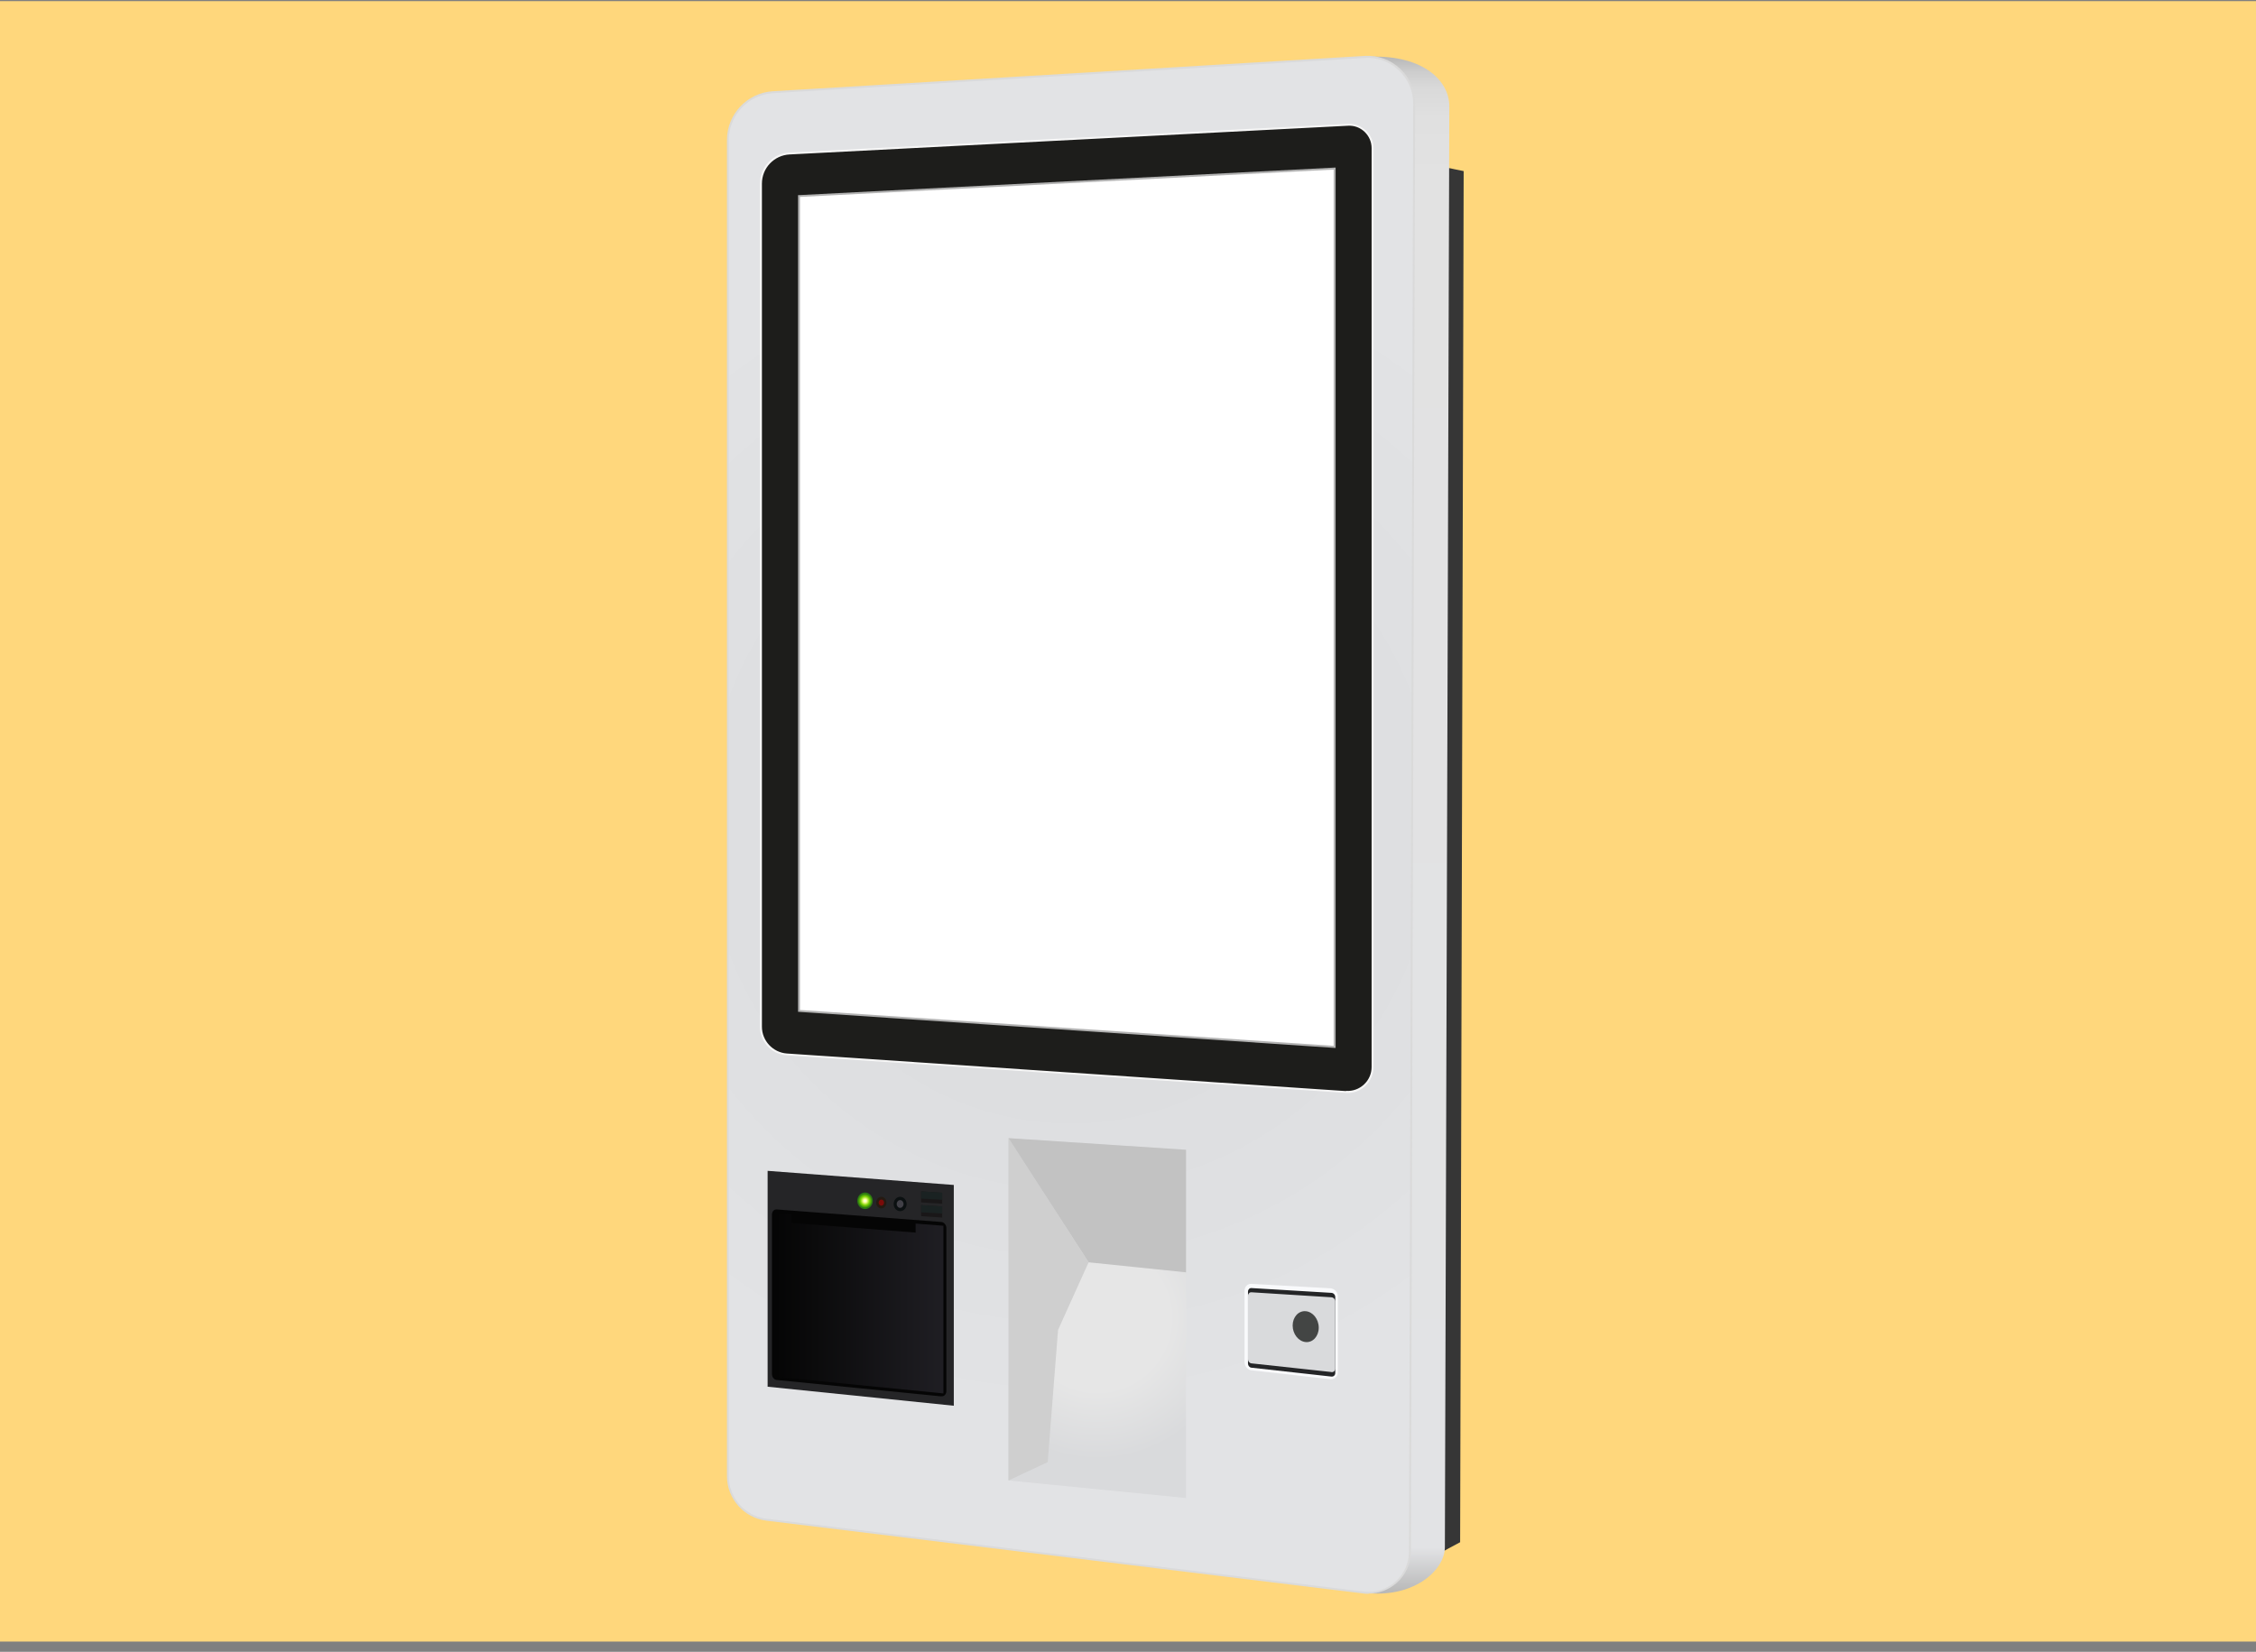 <svg width="198" height="145" viewBox="0 0 198 145" fill="none" xmlns="http://www.w3.org/2000/svg">
<rect x="0" y="0" width="198" height="145" fill="#808080" stroke="none"/>
<path d="M198 0.1H0V144.1H198V0.1Z" fill="#FFD77C"/>
<path d="M125.99 136.538L128.15 135.378L128.46 15.018L125.99 14.518V136.538Z" fill="#363636"/>
<path d="M119.671 139.798L67.451 133.408C65.411 133.168 63.881 131.528 63.881 129.568V12.318C63.881 10.078 65.711 8.218 68.061 8.088L119.771 4.998C124.711 4.678 127.211 6.978 127.201 9.348L126.811 135.798C126.811 137.978 123.821 140.388 119.661 139.798H119.671Z" fill="url(#paint0_linear_71_1330)"/>
<path d="M83.5 123.688L67.52 122.058C67.28 122.038 67.09 121.828 67.09 121.578V102.888C67.09 102.648 67.3 102.448 67.54 102.468L83.54 103.688C83.79 103.708 83.98 103.908 83.98 104.158V123.258C83.98 123.518 83.76 123.718 83.5 123.698V123.688Z" fill="#1D1D1B"/>
<path d="M119.671 139.798L67.281 133.408C65.341 133.168 63.881 131.528 63.881 129.568V12.318C63.881 10.078 65.621 8.218 67.861 8.088L119.771 4.998C122.131 4.858 124.121 6.738 124.111 9.098L123.741 136.188C123.741 138.368 121.831 140.058 119.661 139.788L119.671 139.798Z" fill="url(#paint1_radial_71_1330)"/>
<path d="M120.111 139.908C119.961 139.908 119.811 139.908 119.661 139.878L67.271 133.488C65.291 133.248 63.801 131.558 63.801 129.568V12.318C63.791 10.038 65.571 8.138 67.851 8.008L119.771 4.908C120.931 4.838 122.041 5.238 122.891 6.038C123.741 6.838 124.201 7.928 124.201 9.088L123.831 136.178C123.831 137.238 123.371 138.258 122.571 138.958C121.891 139.558 121.011 139.888 120.101 139.888L120.111 139.908ZM119.681 139.708C120.691 139.828 121.701 139.518 122.461 138.848C123.221 138.178 123.661 137.208 123.661 136.198L124.031 9.108C124.031 7.988 123.591 6.948 122.771 6.178C121.961 5.408 120.891 5.018 119.781 5.088L67.861 8.178C65.671 8.308 63.961 10.128 63.961 12.318V129.568C63.961 131.478 65.391 133.088 67.281 133.318L119.671 139.708H119.681Z" fill="#DADADA"/>
<path d="M83.711 123.398L67.371 121.728V102.778L83.711 104.018V123.398Z" fill="#252527"/>
<path d="M82.692 105.668L80.842 105.548V104.578L82.692 104.698V105.668Z" fill="#191718"/>
<path d="M82.692 106.878L80.842 106.758V105.788L82.692 105.908V106.878Z" fill="#191718"/>
<path d="M82.692 106.528L80.842 106.418V105.788L82.692 105.908V106.528Z" fill="#1A2222"/>
<path d="M82.62 122.577L68.17 121.137C67.94 121.117 67.75 120.877 67.75 120.607V106.617C67.75 106.347 67.94 106.147 68.17 106.167L82.62 107.267C82.86 107.287 83.06 107.527 83.06 107.797V122.117C83.06 122.387 82.86 122.597 82.62 122.567V122.577Z" fill="#050505"/>
<path d="M79.002 106.318C79.316 106.318 79.572 106.036 79.572 105.688C79.572 105.34 79.316 105.058 79.002 105.058C78.687 105.058 78.432 105.34 78.432 105.688C78.432 106.036 78.687 106.318 79.002 106.318Z" fill="#0B1011"/>
<path d="M75.92 106.138C76.296 106.138 76.6 105.811 76.6 105.408C76.6 105.005 76.296 104.678 75.92 104.678C75.545 104.678 75.24 105.005 75.24 105.408C75.24 105.811 75.545 106.138 75.92 106.138Z" fill="url(#paint2_radial_71_1330)"/>
<path d="M77.35 106.078C77.599 106.078 77.8 105.849 77.8 105.568C77.8 105.286 77.599 105.058 77.35 105.058C77.102 105.058 76.9 105.286 76.9 105.568C76.9 105.849 77.102 106.078 77.35 106.078Z" fill="#251A12"/>
<path d="M82.8 122.318L68.07 120.858V106.468L69.47 106.578V107.348L80.36 108.198V107.408L82.8 107.598V122.318Z" fill="url(#paint3_linear_71_1330)"/>
<path d="M82.692 105.318L80.842 105.208V104.578L82.692 104.698V105.318Z" fill="#1A2222"/>
<path d="M77.351 105.838C77.484 105.838 77.591 105.717 77.591 105.568C77.591 105.419 77.484 105.298 77.351 105.298C77.219 105.298 77.111 105.419 77.111 105.568C77.111 105.717 77.219 105.838 77.351 105.838Z" fill="#7A0B09"/>
<path d="M79.001 106.028C79.167 106.028 79.301 105.875 79.301 105.688C79.301 105.5 79.167 105.348 79.001 105.348C78.835 105.348 78.701 105.5 78.701 105.688C78.701 105.875 78.835 106.028 79.001 106.028Z" fill="#414047"/>
<path d="M104.092 131.498L88.512 129.958V99.908L104.092 100.928V131.498Z" fill="url(#paint4_radial_71_1330)"/>
<path d="M88.512 129.958L91.952 128.348L92.862 116.738L95.542 110.808L88.512 99.908V129.958Z" fill="#CFCFCF"/>
<path d="M95.542 110.808L104.092 111.688V100.928L88.512 99.908L95.542 110.808Z" fill="#C2C2C2"/>
<path d="M116.75 121.068L109.83 120.288C109.5 120.248 109.23 119.928 109.23 119.578V113.308C109.23 112.948 109.5 112.678 109.83 112.698L116.75 113.088C117.12 113.108 117.42 113.428 117.42 113.808V120.458C117.42 120.838 117.12 121.108 116.75 121.068Z" fill="#F9FAFC"/>
<path d="M116.851 120.838L109.831 120.058C109.661 120.038 109.531 119.878 109.531 119.698V113.378C109.531 113.198 109.671 113.058 109.831 113.068L116.851 113.488C117.041 113.498 117.191 113.668 117.191 113.858V120.528C117.191 120.718 117.041 120.858 116.851 120.838Z" fill="#242527"/>
<path d="M116.851 120.438L109.831 119.678C109.661 119.658 109.531 119.498 109.531 119.318V113.748C109.531 113.568 109.671 113.428 109.831 113.438L116.851 113.878C117.041 113.888 117.191 114.058 117.191 114.248V120.138C117.191 120.328 117.041 120.468 116.851 120.448V120.438Z" fill="#D9DADC"/>
<path d="M115.741 116.548C115.741 117.298 115.221 117.868 114.591 117.808C113.961 117.748 113.451 117.098 113.451 116.358C113.451 115.618 113.961 115.048 114.591 115.098C115.221 115.148 115.741 115.788 115.741 116.548Z" fill="#434544"/>
<path d="M118.131 95.848L69.051 92.548C67.771 92.458 66.781 91.398 66.781 90.118V16.118C66.781 14.708 67.881 13.548 69.291 13.478L118.311 10.958C119.481 10.898 120.471 11.838 120.471 13.008V93.658C120.471 94.928 119.391 95.938 118.131 95.848Z" fill="#1D1D1B"/>
<path d="M118.281 95.938C118.231 95.938 118.171 95.938 118.121 95.938L69.041 92.638C67.721 92.548 66.691 91.448 66.691 90.118V16.118C66.691 14.668 67.831 13.468 69.281 13.388L118.301 10.868C118.891 10.838 119.451 11.048 119.881 11.458C120.311 11.868 120.551 12.418 120.551 13.008V93.658C120.551 94.298 120.291 94.888 119.831 95.328C119.401 95.728 118.861 95.948 118.281 95.948V95.938ZM118.131 95.758C118.721 95.798 119.281 95.598 119.711 95.198C120.141 94.798 120.381 94.248 120.381 93.658V13.008C120.381 12.458 120.161 11.958 119.771 11.578C119.371 11.198 118.861 11.008 118.311 11.038L69.301 13.558C67.941 13.628 66.871 14.748 66.871 16.118V90.128C66.871 91.358 67.831 92.388 69.061 92.478L118.141 95.778L118.131 95.758Z" fill="#F6F6F6"/>
<path d="M117.141 91.898L70.121 88.748V17.208L117.141 14.798V91.898Z" fill="white"/>
<path d="M117.221 91.987H117.131L70.041 88.817V17.128H70.121L117.221 14.707V91.987ZM70.211 88.657L117.051 91.808V14.887L70.211 17.288V88.657Z" fill="#B2B2B2"/>
<defs>
<linearGradient id="paint0_linear_71_1330" x1="95.541" y1="139.888" x2="95.541" y2="4.968" gradientUnits="userSpaceOnUse">
<stop stop-color="#B7B7B7"/>
<stop offset="0.03" stop-color="#E2E3E5"/>
<stop offset="0.92" stop-color="#E2E2E2"/>
<stop offset="0.96" stop-color="#E0E0E0"/>
<stop offset="0.98" stop-color="#D9D9D9"/>
<stop offset="0.99" stop-color="#CDCDCD"/>
<stop offset="1" stop-color="#B7B7B7"/>
</linearGradient>
<radialGradient id="paint1_radial_71_1330" cx="0" cy="0" r="1" gradientUnits="userSpaceOnUse" gradientTransform="translate(93.991 72.408) scale(52.21 52.21)">
<stop stop-color="#D9DADC"/>
<stop offset="1" stop-color="#E2E3E5"/>
</radialGradient>
<radialGradient id="paint2_radial_71_1330" cx="0" cy="0" r="1" gradientUnits="userSpaceOnUse" gradientTransform="translate(75.92 105.408) scale(0.71 0.71)">
<stop stop-color="white"/>
<stop offset="0.22" stop-color="#FAFE96"/>
<stop offset="0.56" stop-color="#77D100"/>
<stop offset="0.88" stop-color="#2B7812"/>
</radialGradient>
<linearGradient id="paint3_linear_71_1330" x1="68.07" y1="114.388" x2="82.8" y2="114.388" gradientUnits="userSpaceOnUse">
<stop stop-color="#050505"/>
<stop offset="1" stop-color="#1F1E23"/>
</linearGradient>
<radialGradient id="paint4_radial_71_1330" cx="0" cy="0" r="1" gradientUnits="userSpaceOnUse" gradientTransform="translate(96.302 115.708) scale(12.45 12.45)">
<stop offset="0.51" stop-color="#E6E6E6"/>
<stop offset="1" stop-color="#D9DADC"/>
</radialGradient>
</defs>
</svg>
